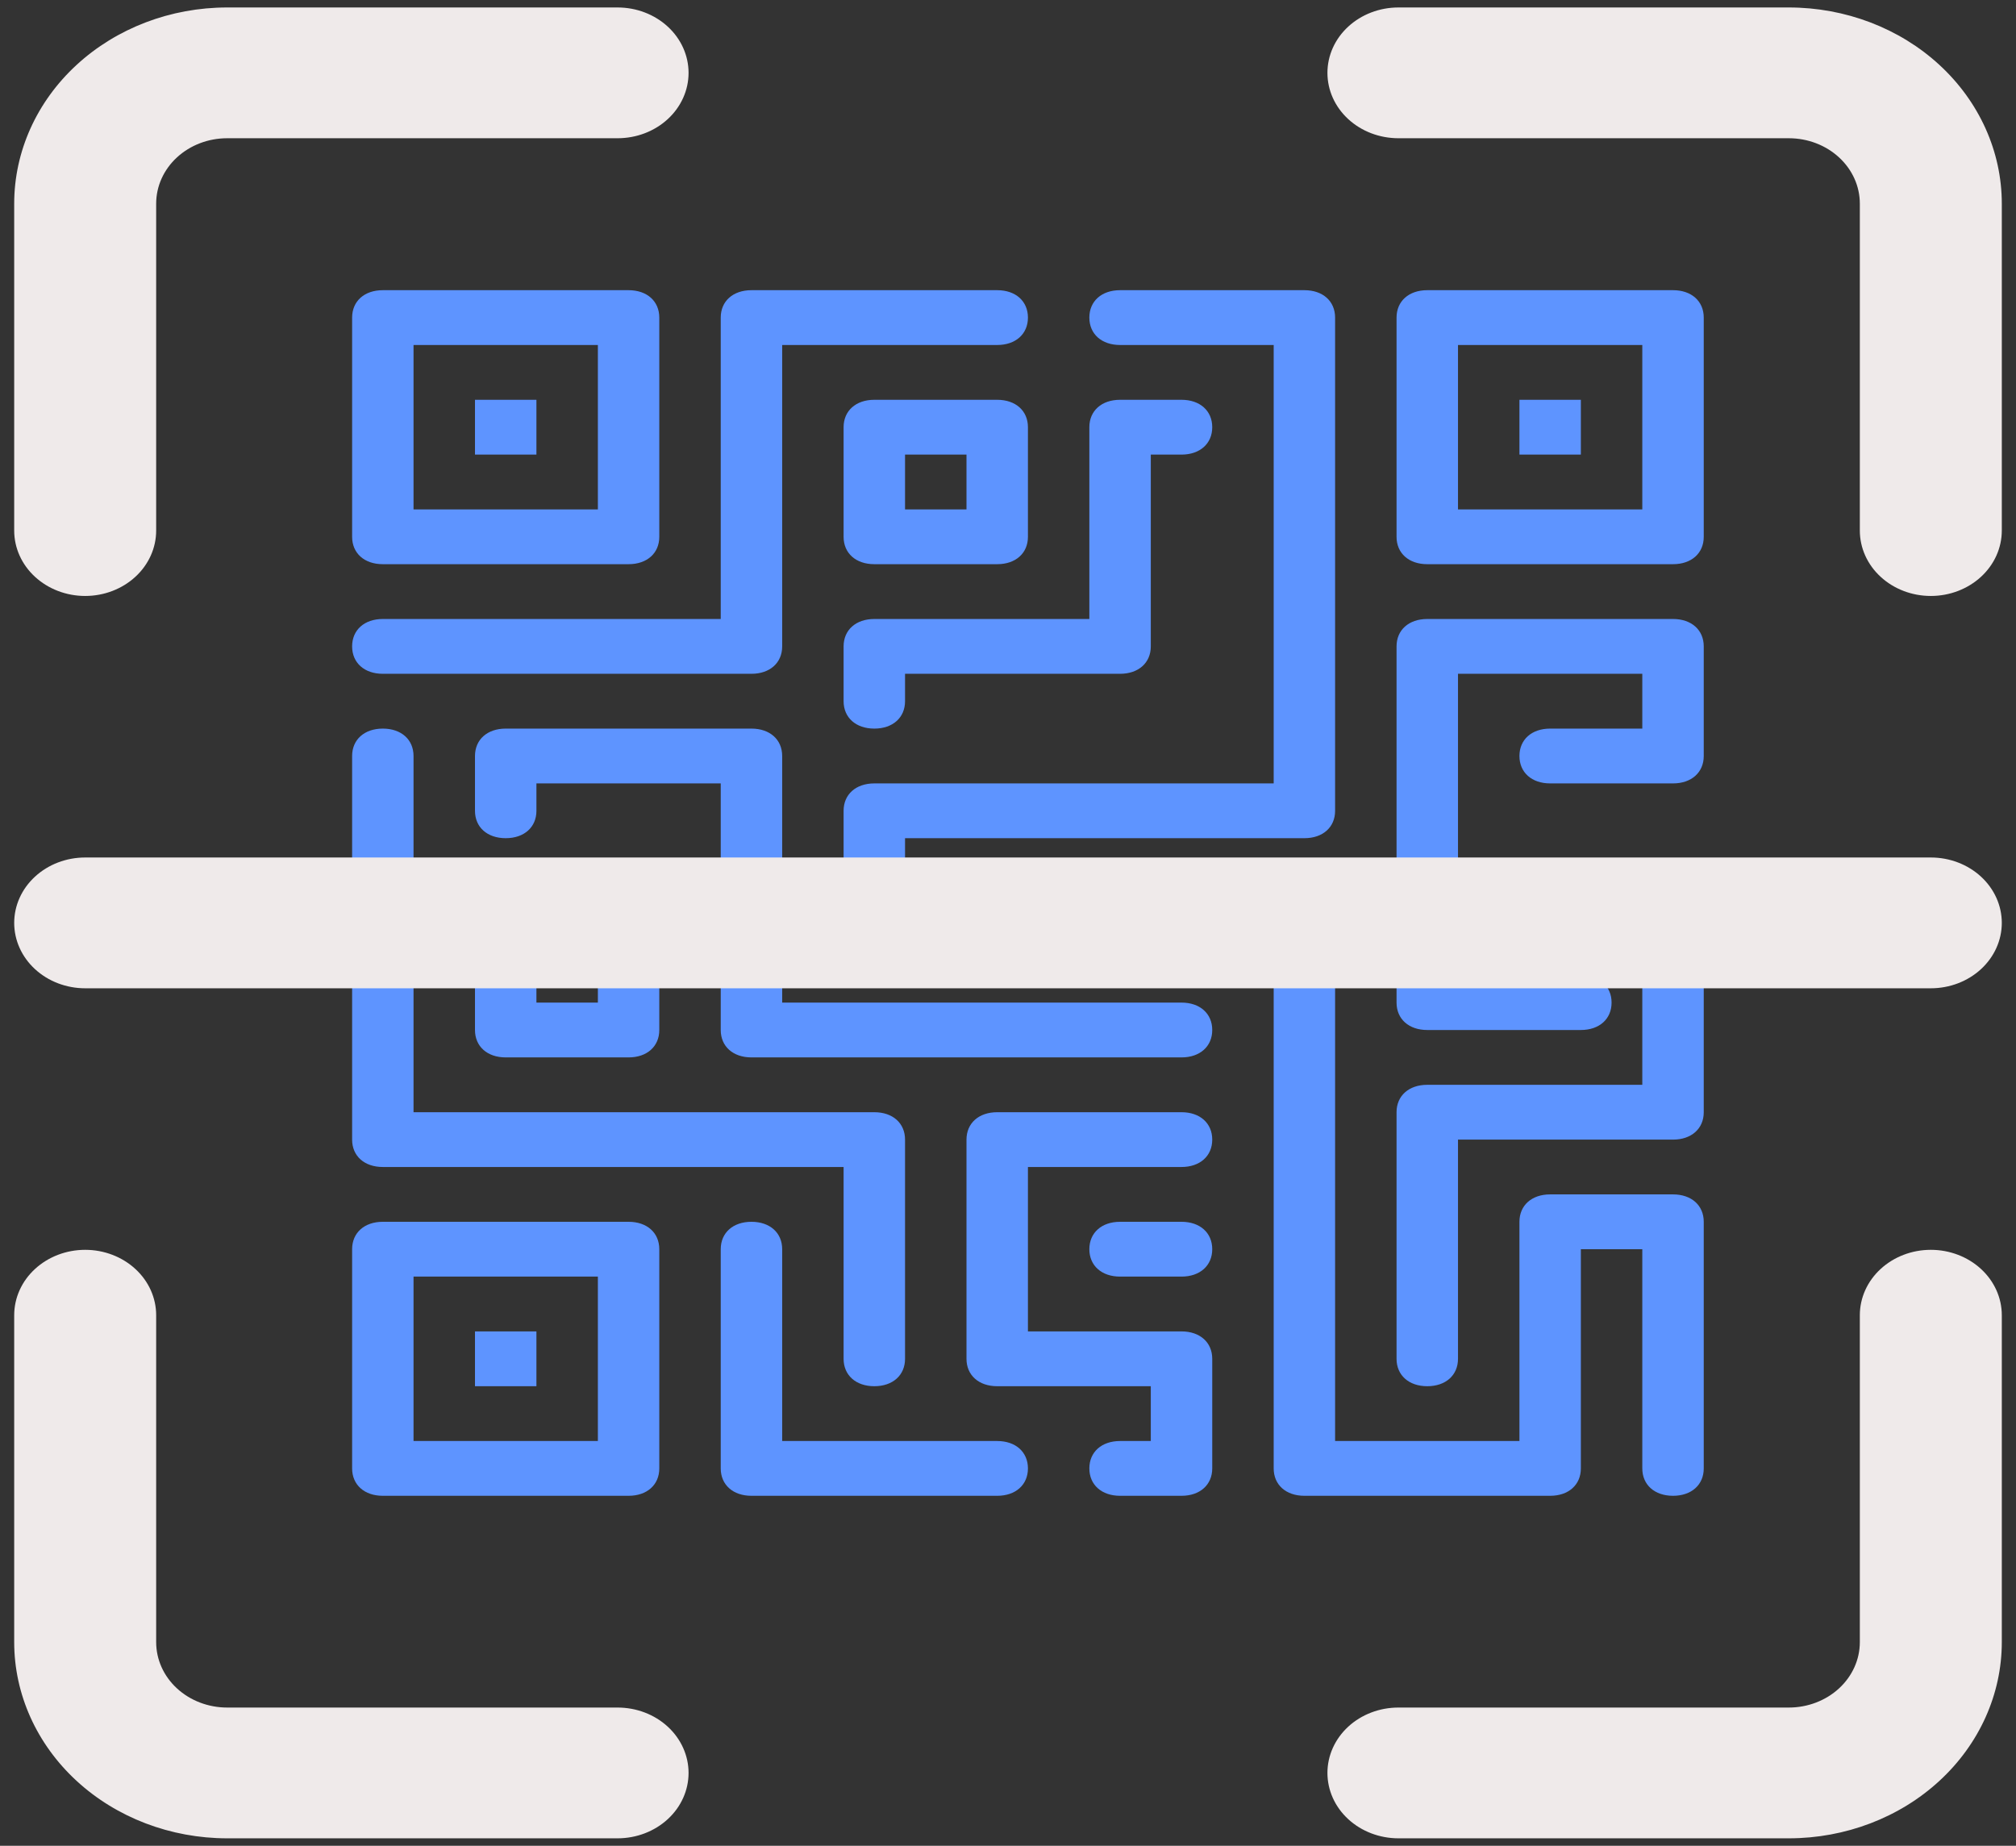 <svg width="71" height="65" viewBox="0 0 71 65" fill="none" xmlns="http://www.w3.org/2000/svg">
<rect x="0" y="0" width="71" height="65" fill="#333333" stroke="none"/>
<path d="M13.482 19.868H22.137C22.787 19.868 23.219 19.483 23.219 18.904V11.184C23.219 10.605 22.787 10.219 22.137 10.219H13.482C12.833 10.219 12.401 10.605 12.401 11.184V18.904C12.401 19.483 12.833 19.868 13.482 19.868ZM14.564 12.149H21.056V17.939H14.564V12.149ZM30.792 19.868H35.12C35.769 19.868 36.202 19.483 36.202 18.904V15.044C36.202 14.465 35.769 14.079 35.12 14.079H30.792C30.143 14.079 29.71 14.465 29.71 15.044V18.904C29.71 19.483 30.143 19.868 30.792 19.868ZM31.874 16.009H34.038V17.939H31.874V16.009ZM17.81 37.237H22.137C22.787 37.237 23.219 36.851 23.219 36.272V32.412C23.219 31.833 22.787 31.447 22.137 31.447H17.81C17.161 31.447 16.728 31.833 16.728 32.412V36.272C16.728 36.851 17.161 37.237 17.81 37.237ZM18.892 33.377H21.056V35.307H18.892V33.377ZM22.137 43.026H13.482C12.833 43.026 12.401 43.412 12.401 43.991V51.711C12.401 52.289 12.833 52.675 13.482 52.675H22.137C22.787 52.675 23.219 52.289 23.219 51.711V43.991C23.219 43.412 22.787 43.026 22.137 43.026ZM21.056 50.746H14.564V44.956H21.056V50.746ZM58.921 10.219H50.266C49.617 10.219 49.184 10.605 49.184 11.184V18.904C49.184 19.483 49.617 19.868 50.266 19.868H58.921C59.57 19.868 60.003 19.483 60.003 18.904V11.184C60.003 10.605 59.57 10.219 58.921 10.219ZM57.839 17.939H51.348V12.149H57.839V17.939Z" fill="#5E94FF"/>
<path d="M16.728 14.079H18.892V16.009H16.728V14.079ZM53.512 14.079H55.675V16.009H53.512V14.079ZM16.728 46.886H18.892V48.816H16.728V46.886ZM58.921 42.061H54.594C53.944 42.061 53.512 42.447 53.512 43.026V50.746H47.02V32.412C47.02 31.833 46.588 31.447 45.939 31.447H35.12C34.471 31.447 34.038 31.833 34.038 32.412C34.038 32.991 34.471 33.377 35.12 33.377H44.857V51.711C44.857 52.289 45.289 52.675 45.939 52.675H54.594C55.243 52.675 55.675 52.289 55.675 51.711V43.991H57.839V51.711C57.839 52.289 58.272 52.675 58.921 52.675C59.57 52.675 60.003 52.289 60.003 51.711V43.026C60.003 42.447 59.57 42.061 58.921 42.061Z" fill="#5E94FF"/>
<path d="M58.921 30.483H54.594C53.944 30.483 53.512 30.868 53.512 31.447C53.512 32.026 53.944 32.412 54.594 32.412H57.839V38.202H50.266C49.617 38.202 49.184 38.588 49.184 39.167V47.851C49.184 48.43 49.617 48.816 50.266 48.816C50.915 48.816 51.348 48.43 51.348 47.851V40.132H58.921C59.57 40.132 60.003 39.746 60.003 39.167V31.447C60.003 30.868 59.57 30.483 58.921 30.483Z" fill="#5E94FF"/>
<path d="M58.921 21.798H50.266C49.617 21.798 49.184 22.184 49.184 22.763V35.307C49.184 35.886 49.617 36.272 50.266 36.272H55.675C56.325 36.272 56.757 35.886 56.757 35.307C56.757 34.728 56.325 34.342 55.675 34.342H51.348V23.728H57.839V25.658H54.594C53.944 25.658 53.512 26.044 53.512 26.623C53.512 27.202 53.944 27.588 54.594 27.588H58.921C59.57 27.588 60.003 27.202 60.003 26.623V22.763C60.003 22.184 59.57 21.798 58.921 21.798ZM13.482 23.728H26.465C27.114 23.728 27.547 23.342 27.547 22.763V12.149H35.12C35.769 12.149 36.202 11.763 36.202 11.184C36.202 10.605 35.769 10.219 35.12 10.219H26.465C25.816 10.219 25.383 10.605 25.383 11.184V21.798H13.482C12.833 21.798 12.401 22.184 12.401 22.763C12.401 23.342 12.833 23.728 13.482 23.728ZM13.482 41.096H29.71V47.851C29.71 48.43 30.143 48.816 30.792 48.816C31.442 48.816 31.874 48.43 31.874 47.851V40.132C31.874 39.553 31.442 39.167 30.792 39.167H14.564V26.623C14.564 26.044 14.132 25.658 13.482 25.658C12.833 25.658 12.401 26.044 12.401 26.623V40.132C12.401 40.711 12.833 41.096 13.482 41.096Z" fill="#5E94FF"/>
<path d="M35.12 50.746H27.547V43.991C27.547 43.412 27.114 43.026 26.465 43.026C25.816 43.026 25.383 43.412 25.383 43.991V51.711C25.383 52.289 25.816 52.675 26.465 52.675H35.12C35.769 52.675 36.202 52.289 36.202 51.711C36.202 51.132 35.769 50.746 35.12 50.746ZM41.611 35.307H27.547V26.623C27.547 26.044 27.114 25.658 26.465 25.658H17.81C17.161 25.658 16.728 26.044 16.728 26.623V28.553C16.728 29.132 17.161 29.517 17.81 29.517C18.459 29.517 18.892 29.132 18.892 28.553V27.588H25.383V36.272C25.383 36.851 25.816 37.237 26.465 37.237H41.611C42.26 37.237 42.693 36.851 42.693 36.272C42.693 35.693 42.26 35.307 41.611 35.307ZM41.611 43.026H39.447C38.798 43.026 38.365 43.412 38.365 43.991C38.365 44.57 38.798 44.956 39.447 44.956H41.611C42.26 44.956 42.693 44.57 42.693 43.991C42.693 43.412 42.26 43.026 41.611 43.026Z" fill="#5E94FF"/>
<path d="M41.611 39.167H35.12C34.471 39.167 34.038 39.553 34.038 40.132V47.851C34.038 48.43 34.471 48.816 35.12 48.816H40.529V50.746H39.447C38.798 50.746 38.365 51.132 38.365 51.711C38.365 52.289 38.798 52.675 39.447 52.675H41.611C42.26 52.675 42.693 52.289 42.693 51.711V47.851C42.693 47.272 42.26 46.886 41.611 46.886H36.202V41.096H41.611C42.26 41.096 42.693 40.711 42.693 40.132C42.693 39.553 42.26 39.167 41.611 39.167ZM39.447 12.149H44.857V27.588H30.792C30.143 27.588 29.71 27.974 29.71 28.553V32.412C29.71 32.991 30.143 33.377 30.792 33.377C31.442 33.377 31.874 32.991 31.874 32.412V29.517H45.939C46.588 29.517 47.02 29.132 47.02 28.553V11.184C47.02 10.605 46.588 10.219 45.939 10.219H39.447C38.798 10.219 38.365 10.605 38.365 11.184C38.365 11.763 38.798 12.149 39.447 12.149Z" fill="#5E94FF"/>
<path d="M29.71 22.763V24.693C29.71 25.272 30.143 25.658 30.792 25.658C31.442 25.658 31.874 25.272 31.874 24.693V23.728H39.447C40.096 23.728 40.529 23.342 40.529 22.763V16.009H41.611C42.26 16.009 42.693 15.623 42.693 15.044C42.693 14.465 42.26 14.079 41.611 14.079H39.447C38.798 14.079 38.365 14.465 38.365 15.044V21.798H30.792C30.143 21.798 29.71 22.184 29.71 22.763Z" fill="#5E94FF"/>
<path d="M3 20.987C3.663 20.987 4.299 20.744 4.768 20.312C5.237 19.881 5.5 19.295 5.5 18.684V7.171C5.5 6.56 5.763 5.975 6.232 5.543C6.701 5.111 7.337 4.868 8 4.868H21.75C22.413 4.868 23.049 4.626 23.518 4.194C23.987 3.762 24.25 3.177 24.25 2.566C24.25 1.955 23.987 1.369 23.518 0.938C23.049 0.506 22.413 0.263 21.75 0.263H8C6.011 0.263 4.103 0.991 2.697 2.286C1.29 3.582 0.5 5.339 0.5 7.171V18.684C0.5 19.295 0.763 19.881 1.232 20.312C1.701 20.744 2.337 20.987 3 20.987ZM63 0.263H49.25C48.587 0.263 47.951 0.506 47.482 0.938C47.013 1.369 46.75 1.955 46.75 2.566C46.75 3.177 47.013 3.762 47.482 4.194C47.951 4.626 48.587 4.868 49.25 4.868H63C63.663 4.868 64.299 5.111 64.768 5.543C65.237 5.975 65.5 6.56 65.5 7.171V18.684C65.5 19.295 65.763 19.881 66.232 20.312C66.701 20.744 67.337 20.987 68 20.987C68.663 20.987 69.299 20.744 69.768 20.312C70.237 19.881 70.5 19.295 70.5 18.684V7.171C70.5 5.339 69.71 3.582 68.303 2.286C66.897 0.991 64.989 0.263 63 0.263ZM68 44.013C67.337 44.013 66.701 44.256 66.232 44.688C65.763 45.119 65.5 45.705 65.5 46.316V57.829C65.5 58.44 65.237 59.025 64.768 59.457C64.299 59.889 63.663 60.132 63 60.132H49.25C48.587 60.132 47.951 60.374 47.482 60.806C47.013 61.238 46.75 61.824 46.75 62.434C46.75 63.045 47.013 63.631 47.482 64.062C47.951 64.494 48.587 64.737 49.25 64.737H63C64.989 64.737 66.897 64.009 68.303 62.714C69.71 61.418 70.5 59.661 70.5 57.829V46.316C70.5 45.705 70.237 45.119 69.768 44.688C69.299 44.256 68.663 44.013 68 44.013ZM21.75 60.132H8C7.337 60.132 6.701 59.889 6.232 59.457C5.763 59.025 5.5 58.44 5.5 57.829V46.316C5.5 45.705 5.237 45.119 4.768 44.688C4.299 44.256 3.663 44.013 3 44.013C2.337 44.013 1.701 44.256 1.232 44.688C0.763 45.119 0.5 45.705 0.5 46.316V57.829C0.5 59.661 1.29 61.418 2.697 62.714C4.103 64.009 6.011 64.737 8 64.737H21.75C22.413 64.737 23.049 64.494 23.518 64.062C23.987 63.631 24.25 63.045 24.25 62.434C24.25 61.824 23.987 61.238 23.518 60.806C23.049 60.374 22.413 60.132 21.75 60.132ZM68 30.197H3C2.337 30.197 1.701 30.44 1.232 30.872C0.763 31.304 0.5 31.889 0.5 32.5C0.5 33.111 0.763 33.696 1.232 34.128C1.701 34.56 2.337 34.803 3 34.803H68C68.663 34.803 69.299 34.56 69.768 34.128C70.237 33.696 70.5 33.111 70.5 32.5C70.5 31.889 70.237 31.304 69.768 30.872C69.299 30.44 68.663 30.197 68 30.197Z" fill="#EFEAEA"/>
</svg>
